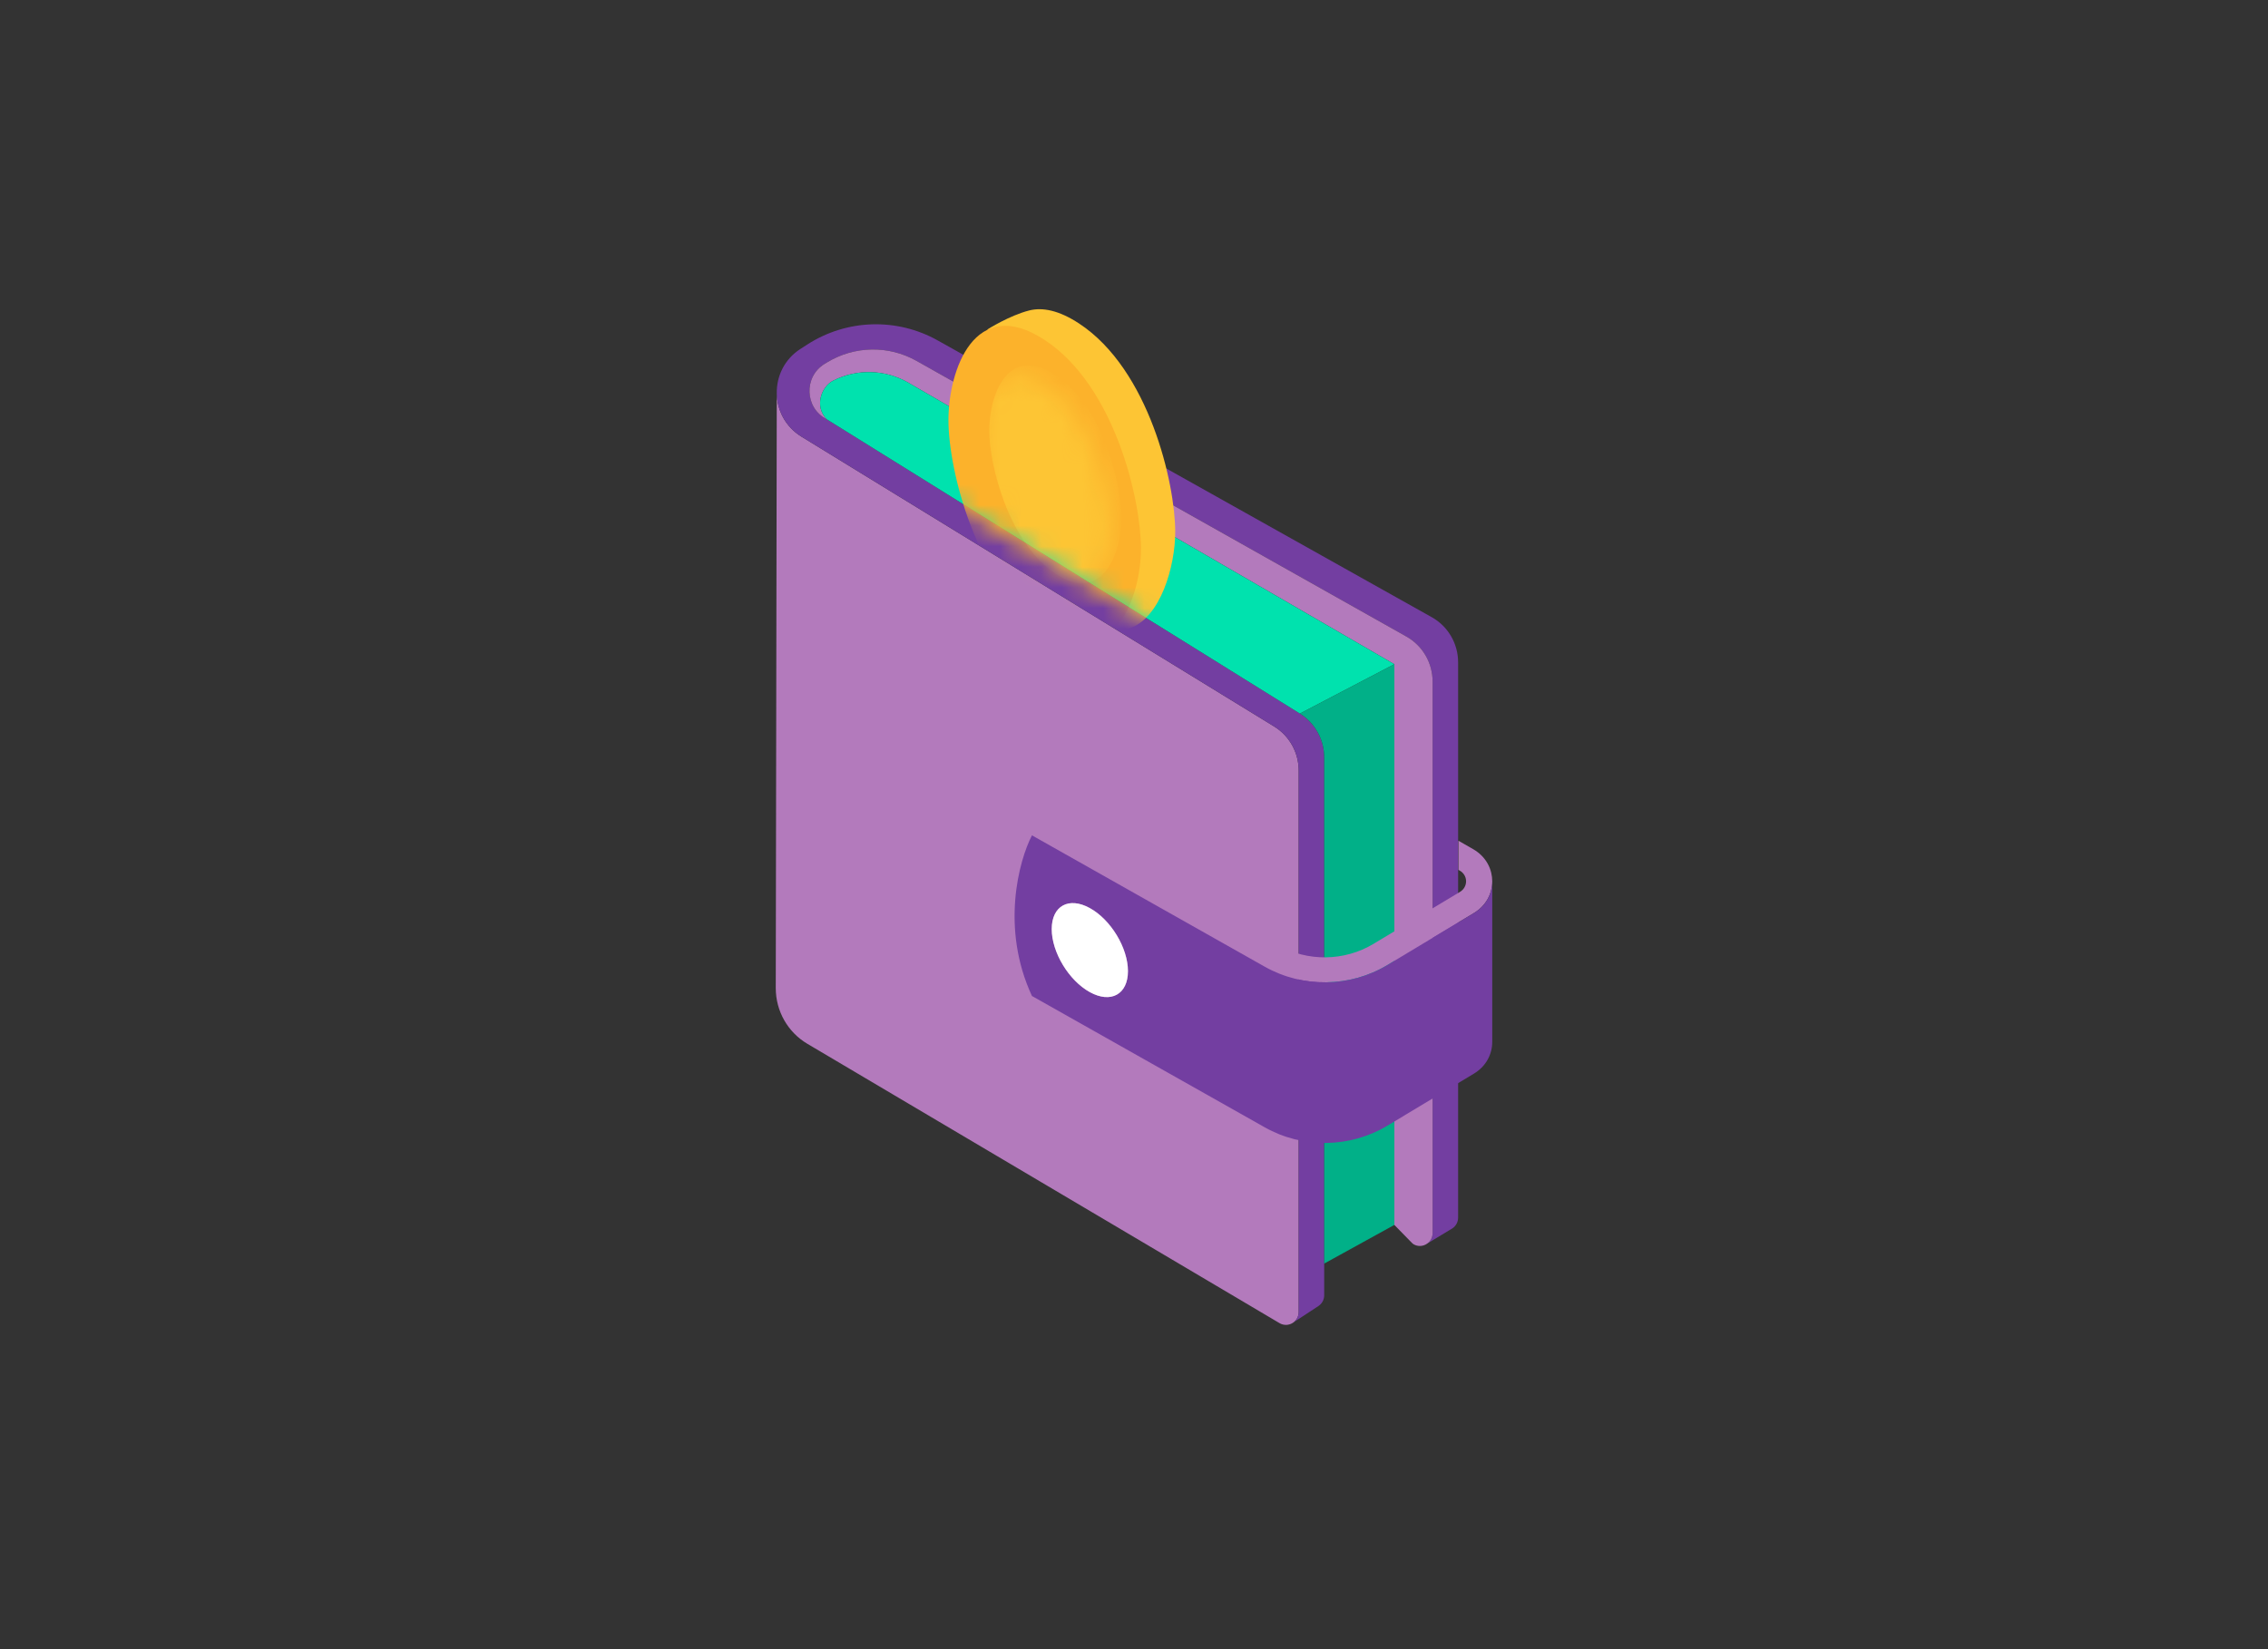 <svg width="110" height="80" viewBox="0 0 110 80" fill="none" xmlns="http://www.w3.org/2000/svg">
<rect x="0" y="0" width="110" height="80" fill="#333333" stroke="none"/>
<path d="M62.988 63.644V37.38C62.988 36.505 62.536 35.695 61.797 35.241L38.864 21.177C38.088 20.7 37.69 19.898 37.674 19.089L37.625 47.935C37.625 49.045 38.208 50.072 39.156 50.633L62.057 64.184C62.275 64.312 62.522 64.289 62.707 64.168C62.872 64.059 62.988 63.872 62.988 63.644Z" fill="#B37ABC"/>
<path d="M62.988 37.38V63.644C62.988 63.872 62.872 64.059 62.707 64.168L63.943 63.356C64.119 63.241 64.225 63.044 64.225 62.832V61.295V36.744C64.225 35.875 63.779 35.069 63.047 34.614L41.014 20.908L40.099 20.339C39.028 19.798 38.97 18.273 39.997 17.65L40.118 17.577C41.446 16.772 43.099 16.745 44.452 17.506L68.212 30.879C68.997 31.321 69.483 32.157 69.483 33.065V59.814C69.483 60.034 69.377 60.214 69.223 60.324L70.419 59.602C70.606 59.489 70.72 59.285 70.72 59.065V32.13C70.72 31.221 70.232 30.383 69.445 29.942L45.482 16.515C43.499 15.404 41.074 15.478 39.161 16.708L38.819 16.928C38.038 17.431 37.657 18.264 37.674 19.089C37.69 19.898 38.088 20.7 38.864 21.177L61.797 35.241C62.536 35.695 62.988 36.505 62.988 37.38Z" fill="#733EA1"/>
<path d="M69.483 59.814V33.065C69.483 32.157 68.997 31.321 68.212 30.879L44.452 17.506C43.099 16.745 41.446 16.772 40.118 17.577L39.997 17.65C38.97 18.273 39.028 19.798 40.099 20.339C39.481 19.714 39.837 18.749 40.409 18.464C41.568 17.878 42.94 17.917 44.065 18.569L67.627 32.22V59.42L68.477 60.289C68.506 60.319 68.538 60.347 68.576 60.367C68.762 60.468 68.97 60.46 69.14 60.374L69.223 60.324C69.377 60.214 69.483 60.034 69.483 59.814Z" fill="#B37ABC"/>
<path d="M67.627 32.22L44.065 18.569C42.94 17.917 41.568 17.878 40.409 18.464C39.837 18.749 39.481 19.714 40.099 20.339L41.014 20.908L63.047 34.614L64.677 33.762L66.308 32.91L67.627 32.22Z" fill="#00E2AE"/>
<path d="M67.627 59.42V32.22L66.308 32.91L64.677 33.762L63.047 34.614C63.779 35.069 64.225 35.875 64.225 36.744V61.295L64.677 61.046L66.308 60.147L67.627 59.42Z" fill="#01B088"/>
<path d="M66.613 45.788C65.205 46.635 63.42 46.659 61.988 45.851L51.643 40L50.051 40.522L61.342 46.894C63.183 47.933 65.479 47.902 67.289 46.814L71.486 44.29C72.078 43.934 72.373 43.346 72.375 42.758C72.377 42.19 72.105 41.621 71.561 41.261L71.451 41.193L70.736 40.783V42.197L70.798 42.232L70.87 42.279C71.203 42.533 71.185 43.039 70.81 43.265L66.613 45.788Z" fill="#B37ABC"/>
<path fill-rule="evenodd" clip-rule="evenodd" d="M71.486 44.29L67.289 46.814C65.479 47.902 63.183 47.933 61.342 46.894L50.051 40.522C49.415 41.751 48.525 45.03 50.051 48.315L61.342 54.686C63.183 55.725 65.479 55.695 67.289 54.606L71.486 52.082C72.082 51.724 72.377 51.131 72.375 50.539V42.758C72.373 43.346 72.078 43.934 71.486 44.29ZM52.858 44.05C53.879 44.613 54.707 45.982 54.707 47.109C54.707 48.235 53.879 48.692 52.858 48.128C51.837 47.565 51.009 46.196 51.009 45.069C51.009 43.943 51.837 43.486 52.858 44.05Z" fill="#733EA1"/>
<path d="M54.707 47.109C54.707 45.982 53.879 44.613 52.858 44.05C51.837 43.486 51.009 43.943 51.009 45.069C51.009 46.196 51.837 47.565 52.858 48.128C53.879 48.692 54.707 48.235 54.707 47.109Z" fill="white"/>
<mask id="mask0_1_377" style="mask-type:alpha" maskUnits="userSpaceOnUse" x="44" y="14" width="14" height="18">
<path d="M58 31.5L44.5 23.5V14H58V31.5Z" fill="#D9D9D9"/>
</mask>
<g mask="url(#mask0_1_377)">
<path d="M52.331 15.689C51.359 15.051 50.561 14.898 49.918 15.06C48.961 15.303 47.904 15.973 47.904 15.973C47.904 15.973 47.662 18.883 47.662 19.58C47.662 21.979 48.995 27.463 52.331 29.696C52.486 29.8 53.324 31.018 53.324 31.018C53.324 31.018 54.196 30.667 54.75 30.492C56.295 30.005 57 27.443 57 25.805C57 23.471 55.742 17.928 52.331 15.689Z" fill="#FDC534"/>
<path d="M50.669 16.493C47.258 14.254 46 17.985 46 20.384C46 22.783 47.333 28.267 50.669 30.5C54.005 32.734 55.338 28.944 55.338 26.61C55.338 24.275 54.08 18.732 50.669 16.493Z" fill="#FCB22B"/>
<path d="M50.669 18.681C48.324 17.142 47.459 19.707 47.459 21.356C47.459 23.006 48.375 26.776 50.669 28.311C52.962 29.846 53.879 27.241 53.879 25.636C53.879 24.031 53.014 20.221 50.669 18.681Z" fill="#FCB22B"/>
<mask id="mask1_1_377" style="mask-type:alpha" maskUnits="userSpaceOnUse" x="47" y="18" width="7" height="11">
<path d="M50.67 18.68C48.325 17.141 47.46 19.706 47.46 21.355C47.46 23.004 48.376 26.775 50.67 28.31C52.963 29.845 53.88 27.24 53.88 25.635C53.88 24.03 53.015 20.22 50.67 18.68Z" fill="#FDC534"/>
</mask>
<g mask="url(#mask1_1_377)">
<path d="M51.188 18.197C48.843 16.658 47.978 19.223 47.978 20.872C47.978 22.521 48.895 26.291 51.188 27.826C53.482 29.362 54.398 26.756 54.398 25.152C54.398 23.547 53.533 19.736 51.188 18.197Z" fill="#FDC534"/>
</g>
</g>
</svg>
